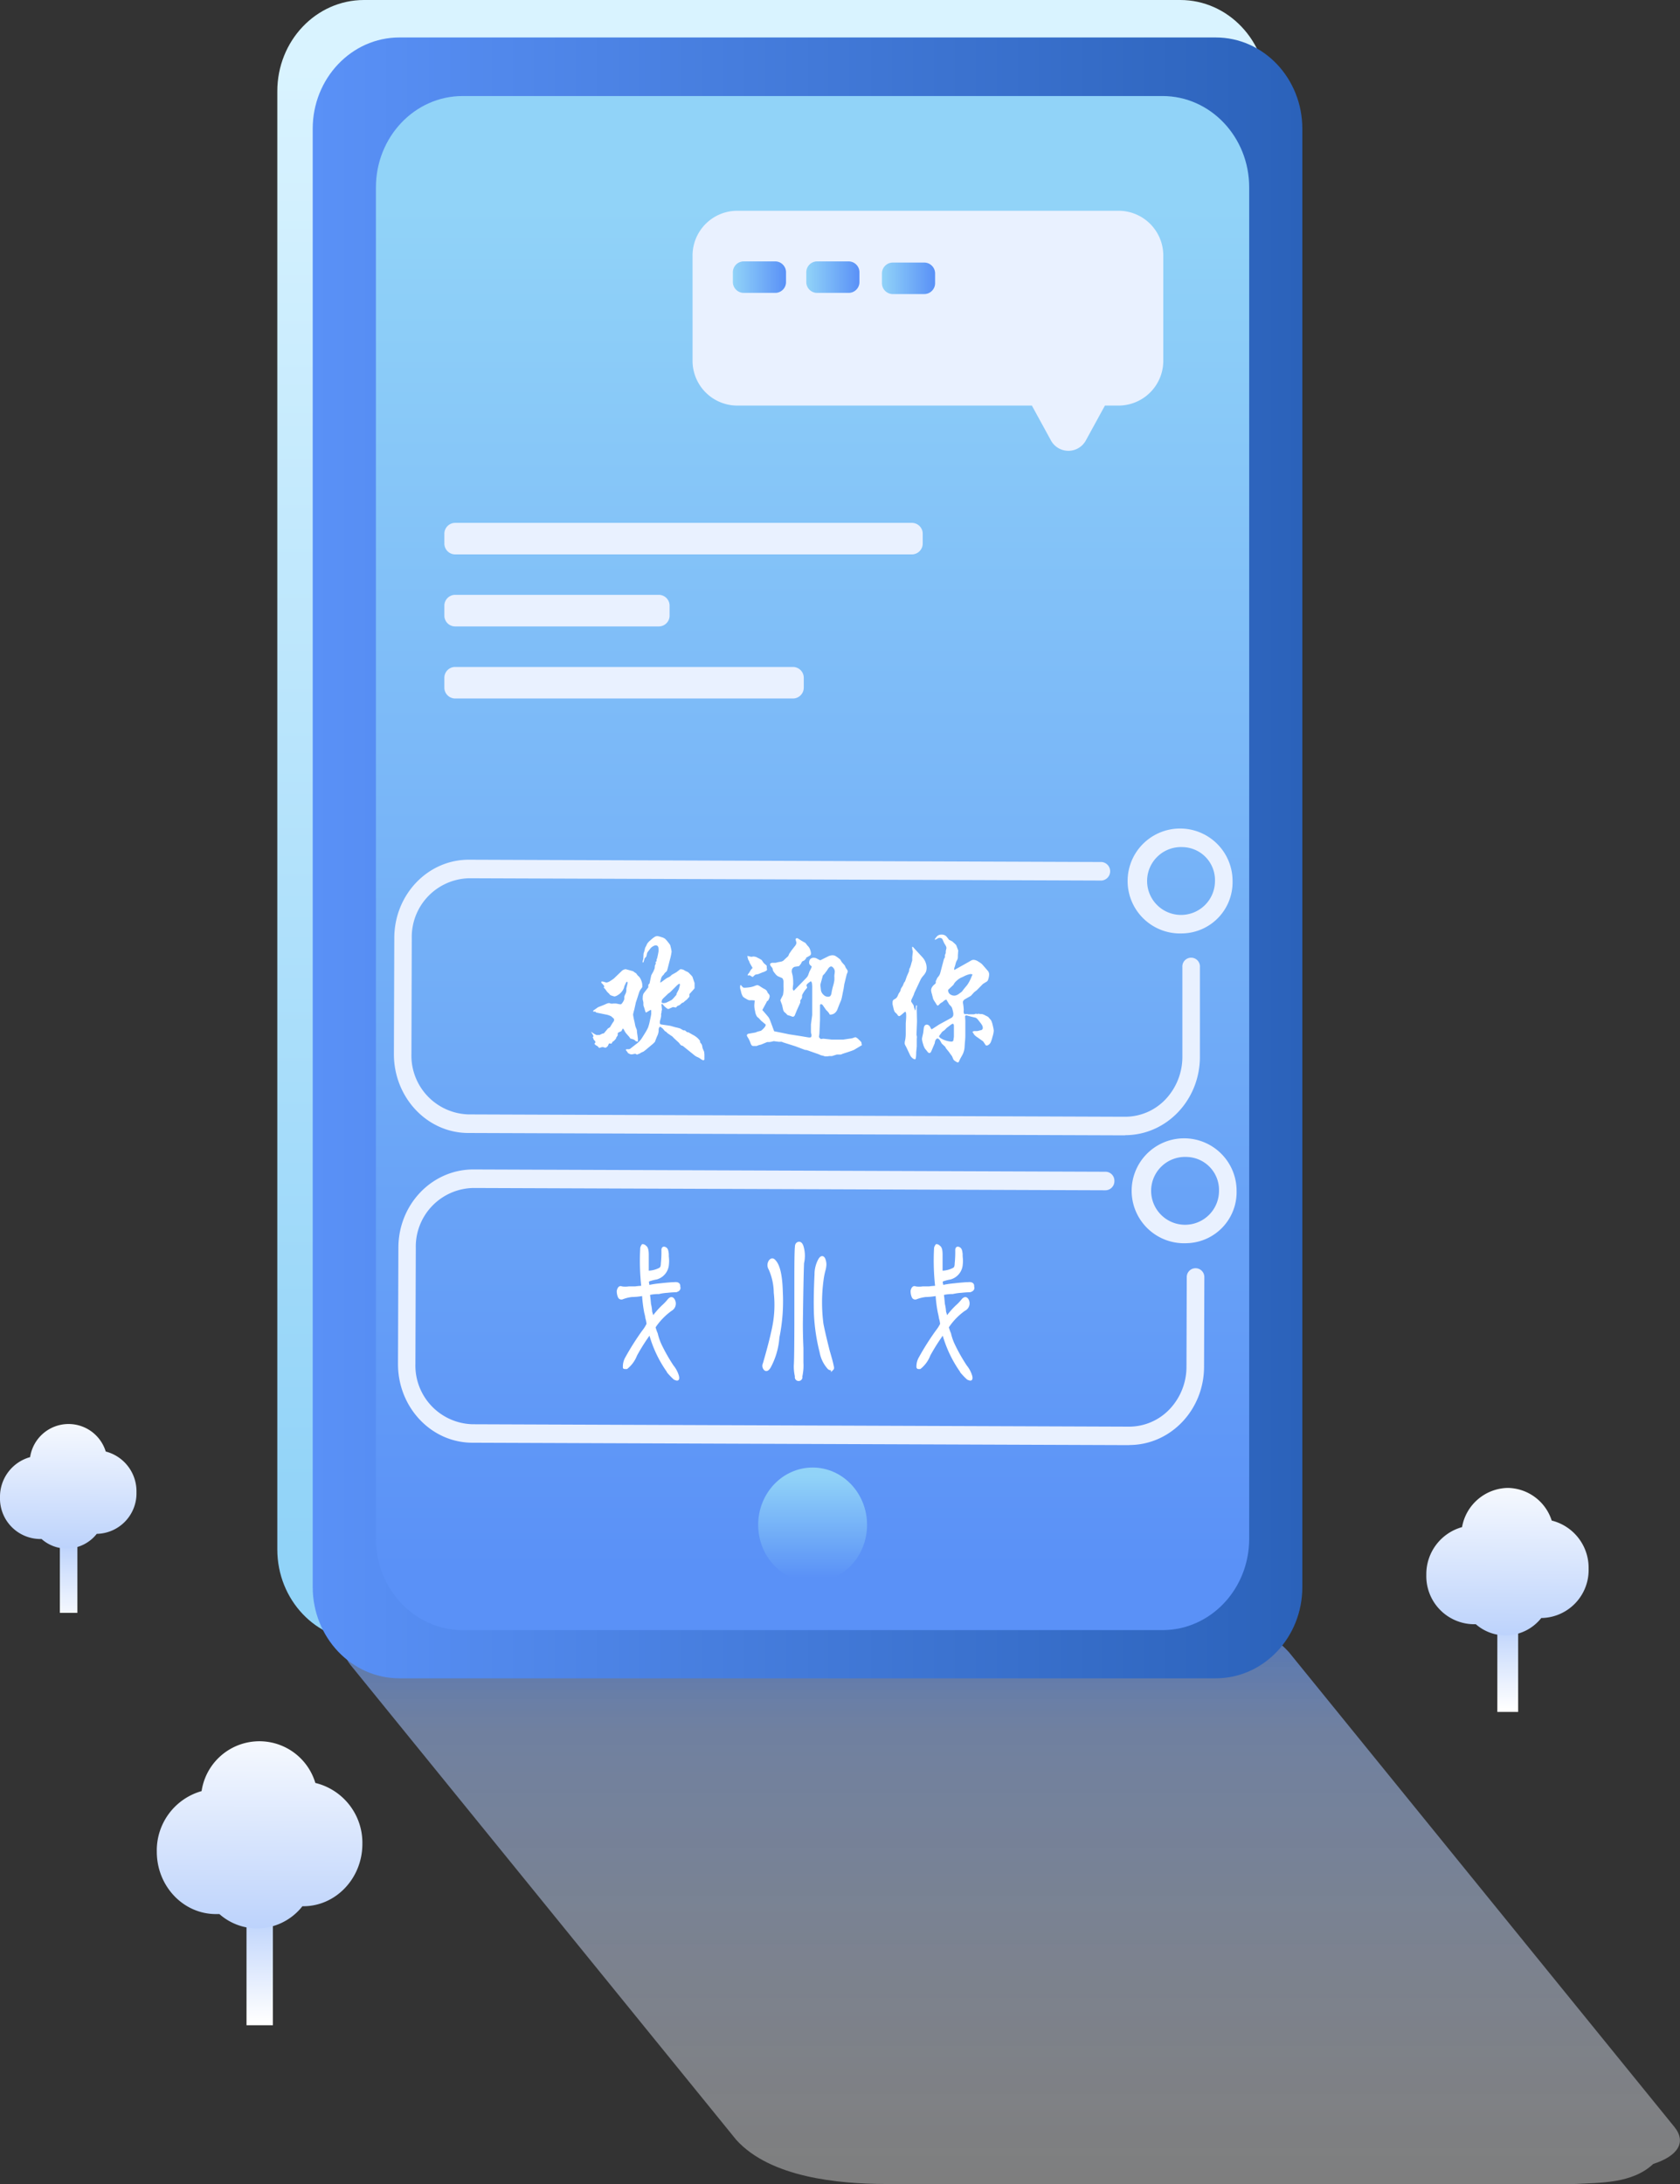<svg xmlns="http://www.w3.org/2000/svg" xmlns:xlink="http://www.w3.org/1999/xlink" id="图层_1" data-name="图层 1" viewBox="0 0 300 390"><rect x="0" y="0" width="300" height="390" fill="#333333" stroke="none"/>  <defs>    <linearGradient id="未命名的渐变_13" x1="319.24" y1="91.79" x2="319.24" y2="126.89" gradientTransform="matrix(1, 0, 0, -1, -50, 397)" gradientUnits="userSpaceOnUse">      <stop offset="0" stop-color="#fff"/>      <stop offset="1" stop-color="#6397f7"/>    </linearGradient>    <linearGradient id="未命名的渐变_13-2" x1="319.35" y1="135.79" x2="318.78" y2="63.26" gradientTransform="matrix(1, 0, 0, -1, 0, 402)" xlink:href="#未命名的渐变_13"/>    <linearGradient id="未命名的渐变_13-3" x1="62.26" y1="106.65" x2="62.26" y2="141.26" xlink:href="#未命名的渐变_13"/>    <linearGradient id="未命名的渐变_13-4" x1="62.35" y1="146.5" x2="61.86" y2="85.34" gradientTransform="matrix(1, 0, 0, -1, 0, 402)" xlink:href="#未命名的渐变_13"/>    <linearGradient id="未命名的渐变_13-5" x1="96.37" y1="35.98" x2="96.37" y2="80.42" xlink:href="#未命名的渐变_13"/>    <linearGradient id="未命名的渐变_13-6" x1="96.51" y1="91.68" x2="95.78" y2="-0.14" gradientTransform="matrix(1, 0, 0, -1, 0, 402)" xlink:href="#未命名的渐变_13"/>    <linearGradient id="未命名的渐变_103" x1="230.79" y1="109.41" x2="230.79" y2="4.33" gradientTransform="matrix(1, 0, 0, -1, 0, 402)" gradientUnits="userSpaceOnUse">      <stop offset="0" stop-color="#5a91f7"/>      <stop offset="0.2" stop-color="#a2c1fb" stop-opacity="0.8"/>      <stop offset="0.97" stop-color="#fff" stop-opacity="0.54"/>    </linearGradient>    <linearGradient id="未命名的渐变_104" x1="187.88" y1="121.74" x2="187.88" y2="404.68" gradientTransform="matrix(1, 0, 0, -1, 0, 402)" gradientUnits="userSpaceOnUse">      <stop offset="0" stop-color="#91d3f8"/>      <stop offset="0.93" stop-color="#d9f3ff"/>    </linearGradient>    <linearGradient id="未命名的渐变_105" x1="105.84" y1="243.82" x2="282.56" y2="243.82" gradientTransform="matrix(1, 0, 0, -1, 0, 402)" gradientUnits="userSpaceOnUse">      <stop offset="0" stop-color="#5a91f7"/>      <stop offset="1" stop-color="#2b62ba"/>    </linearGradient>    <linearGradient id="未命名的渐变_106" x1="195.11" y1="360.07" x2="195.11" y2="114.23" gradientTransform="matrix(1, 0, 0, -1, 0, 402)" gradientUnits="userSpaceOnUse">      <stop offset="0" stop-color="#91d3f8"/>      <stop offset="0.99" stop-color="#5a91f7"/>    </linearGradient>    <linearGradient id="未命名的渐变_106-2" x1="195.11" y1="133.47" x2="195.11" y2="115.08" gradientTransform="matrix(1, 0, 0, -1, -50, 397)" xlink:href="#未命名的渐变_106"/>    <linearGradient id="未命名的渐变_106-3" x1="180.87" y1="347.5" x2="190.36" y2="347.5" xlink:href="#未命名的渐变_106"/>    <linearGradient id="未命名的渐变_106-4" x1="193.98" y1="347.5" x2="203.47" y2="347.5" xlink:href="#未命名的渐变_106"/>    <linearGradient id="未命名的渐变_106-5" x1="207.49" y1="347.3" x2="216.98" y2="347.3" xlink:href="#未命名的渐变_106"/>  </defs>  <rect x="267.38" y="288.92" width="3.72" height="16.78" style="fill:url(#未命名的渐变_13)"/>  <path d="M327.09,276.53a8.37,8.37,0,0,0-7.85-5.83,8.46,8.46,0,0,0-8.16,7,8.72,8.72,0,0,0-6.38,8.55,8.58,8.58,0,0,0,8.35,8.79h.49a8.06,8.06,0,0,0,5.32,2,8.18,8.18,0,0,0,6.37-3.11h.11a8.57,8.57,0,0,0,8.34-8.79A8.69,8.69,0,0,0,327.09,276.53Z" transform="translate(-50 -5)" style="fill:url(#未命名的渐变_13-2)"/>  <rect x="10.69" y="273.86" width="3.13" height="14.15" style="fill:url(#未命名的渐变_13-3)"/>  <path d="M68.88,264.2a6.94,6.94,0,0,0-13.5,1,7.34,7.34,0,0,0-5.38,7.2,7.23,7.23,0,0,0,7,7.42l.42,0a6.75,6.75,0,0,0,4.49,1.71,6.88,6.88,0,0,0,5.37-2.63h.09a7.23,7.23,0,0,0,7-7.41A7.34,7.34,0,0,0,68.88,264.2Z" transform="translate(-50 -5)" style="fill:url(#未命名的渐变_13-4)"/>  <rect x="44.02" y="340.4" width="4.71" height="21.25" style="fill:url(#未命名的渐变_13-5)"/>  <path d="M106.31,323.38A10.43,10.43,0,0,0,86,324.84,11,11,0,0,0,78,335.66c0,6.15,4.72,11.14,10.56,11.14l.62,0a10.2,10.2,0,0,0,6.74,2.56A10.32,10.32,0,0,0,104,345.4h.15c5.83,0,10.56-5,10.56-11.13A11,11,0,0,0,106.31,323.38Z" transform="translate(-50 -5)" style="fill:url(#未命名的渐变_13-6)"/>  <g style="opacity:0.68">    <path d="M253.52,292.12H130.37c-4.64.24-10.29.08-14,3.58-4.36,1.41-6,3.84-3.78,6.61l68.87,84.79c6.1,6.77,18.36,7.88,26.62,7.9H331.22c4.63-.24,10.28-.08,14-3.58,4.36-1.41,6-3.84,3.78-6.61Q314.56,342.42,280.14,300C274,293.25,261.78,292.14,253.52,292.12Z" transform="translate(-50 -5)" style="fill:url(#未命名的渐变_103)"/>  </g>  <path d="M260.76,298H115c-8.55,0-15.48-7.31-15.48-16.31V21.31C99.51,12.3,106.44,5,115,5H260.76c8.55,0,15.48,7.3,15.48,16.31V281.72C276.24,290.72,269.31,298,260.76,298Z" transform="translate(-50 -5)" style="fill:url(#未命名的渐变_104)"/>  <path d="M267.09,304.7H121.32c-8.55,0-15.48-7.31-15.48-16.32V28c0-9,6.93-16.31,15.48-16.31H267.09c8.55,0,15.47,7.3,15.47,16.31v260.4C282.56,297.4,275.64,304.7,267.09,304.7Z" transform="translate(-50 -5)" style="fill:url(#未命名的渐变_105)"/>  <path d="M257.6,296.09h-125c-8.54,0-15.47-7.31-15.47-16.31V38.46c0-9,6.93-16.31,15.47-16.31h125c8.54,0,15.47,7.31,15.47,16.31V279.78C273.07,288.79,266.14,296.09,257.6,296.09Z" transform="translate(-50 -5)" style="fill:url(#未命名的渐变_106)"/>  <ellipse cx="145.11" cy="272.3" rx="9.72" ry="10.24" style="fill:url(#未命名的渐变_106-2)"/>  <path d="M261.92,227a9.37,9.37,0,1,1,8.9-9.32,9.12,9.12,0,0,1-8.9,9.32Zm.05-15.4a6.06,6.06,0,1,0,5.71,6.07,5.9,5.9,0,0,0-5.71-6.07Z" transform="translate(-50 -5)" style="fill:#e9f1ff"/>  <path d="M251.66,263.06l-117.29-.43c-7.38,0-13.33-6.34-13.3-14.11l.07-20.69c0-7.77,6-14,13.39-14l112.91.41a1.6,1.6,0,0,1,1.56,1.66,1.62,1.62,0,0,1-1.57,1.65l-112.94-.41a10.47,10.47,0,0,0-10.24,10.71l-.07,20.69a10.49,10.49,0,0,0,10.17,10.79l117.29.43a10,10,0,0,0,7.23-3.13,11,11,0,0,0,3-7.59l.05-16a1.57,1.57,0,1,1,3.14,0l-.05,16c0,7.75-6,14-13.36,14Z" transform="translate(-50 -5)" style="fill:#e9f1ff"/>  <path d="M261.19,171.68a9.37,9.37,0,1,1,8.91-9.32,9.14,9.14,0,0,1-8.91,9.32Zm.05-15.41a6.06,6.06,0,1,0,5.72,6.07,5.9,5.9,0,0,0-5.72-6.07Z" transform="translate(-50 -5)" style="fill:#e9f1ff"/>  <path d="M250.93,207.74l-117.29-.42c-7.37,0-13.32-6.35-13.3-14.12l.07-20.68c0-7.77,6-14.05,13.39-14l112.91.41a1.66,1.66,0,0,1,0,3.31l-112.94-.41a10.49,10.49,0,0,0-10.24,10.72l-.06,20.68A10.5,10.5,0,0,0,133.62,204l117.3.42a9.94,9.94,0,0,0,7.22-3.12,11.06,11.06,0,0,0,3-7.59l0-16a1.57,1.57,0,1,1,3.13,0l0,16c0,7.76-6,14-13.36,14Z" transform="translate(-50 -5)" style="fill:#e9f1ff"/>  <path d="M157.55,180.66c-.12-.1-.18-.17-.17-.2v-.19l.26,0,.63.18a1.54,1.54,0,0,0,.73-.29,6.08,6.08,0,0,0,.65-.45l1.29-1.24a1.2,1.2,0,0,1,.8-.4l.84.23.48.14.25.19.28.17.29.39.27.25a2.3,2.3,0,0,1,.36.65,2.19,2.19,0,0,1,.18,1,.69.69,0,0,1,0,.18,2.14,2.14,0,0,1-.22.31,2.31,2.31,0,0,0-.34.63l-.4,1.25-.18.53-.28,1.28a7.82,7.82,0,0,0-.22.9,10.64,10.64,0,0,0,.25,1.28l.16.8.27.7s0,.32.09.85l.09.67,0,.53a.82.82,0,0,1-.43-.12l-.16-.16a1.21,1.21,0,0,0-.42-.17l-.33-.1a.86.86,0,0,1-.17-.25l-.59-.67a3,3,0,0,1-.32-.51c-.1-.21-.2-.33-.28-.35l-.24.45a1.36,1.36,0,0,1-.32.15c-.19.08-.3.16-.34.26l0,.36-.25.37-.08.23-.22.25-.21.2-.15.07-.19.34a.13.13,0,0,1-.12,0l-.16,0a.22.22,0,0,0-.19,0l-.2.43a.92.92,0,0,1-.2.19.42.42,0,0,1-.26.13l-.4-.12h-.14a1.85,1.85,0,0,0-.31.09,1.05,1.05,0,0,1-.23.07l-.28-.31-.38-.22-.21-.24a.53.53,0,0,0,.17-.19.19.19,0,0,0,0-.11.12.12,0,0,0,0-.11l-.28-.31-.09-.28a.35.35,0,0,1-.08-.15l.12-.14a.17.17,0,0,0,0-.07,1.64,1.64,0,0,0-.23-.43c-.14-.23-.2-.34-.18-.34l.31.23.27.16a2.94,2.94,0,0,0,.35.18.93.93,0,0,0,.36,0,.63.63,0,0,0,.23,0l.48-.23.28-.06.73-.87.35-.21.44-.73.29-.42a1.06,1.06,0,0,0,0-.19.45.45,0,0,0,0-.13,1.07,1.07,0,0,0-.13-.15l-.36-.32a3.11,3.11,0,0,0-1-.34l-1.55-.32-.1,0-.19-.19-.31,0a.13.13,0,0,1-.1-.09s0-.1.15-.18l.74-.52,1.14-.45c.48-.24.79-.33.92-.27h0a1,1,0,0,0,.58.07,3.72,3.72,0,0,1,.64,0l.39.08a1.8,1.8,0,0,0,.36.05c.12,0,.25-.16.4-.4a1.88,1.88,0,0,0,.25-.53V183a2.25,2.25,0,0,1,.19-.48,1.49,1.49,0,0,0,.18-.64l0-.36.19-.82c.05-.24,0-.37-.05-.4s-.2.11-.32.44l-.16.32-.09.34a2.25,2.25,0,0,1-.38.67,2.48,2.48,0,0,1-.71.62,1.57,1.57,0,0,1-.58.25,2,2,0,0,1-.43-.12,1.12,1.12,0,0,1-.4-.18l-.12-.16-.39-.38-.35-.49c-.19-.18-.27-.28-.24-.31l.1-.16A2.17,2.17,0,0,0,157.55,180.66Zm9.84-4.73c.09-.42.16-.74.2-1a2.79,2.79,0,0,0,0-.52c0-.36-.15-.56-.44-.6a.94.94,0,0,0-.48.14,1.67,1.67,0,0,0-.49.37l-.29.38a2.86,2.86,0,0,0-.34.49l-.13.6-.31.35-.2.68s-.06.07-.09.07-.05,0-.06-.11a1.14,1.14,0,0,1,.11-.49l.05-1,.17-.54.11-.49.22-.41.13-.3a2.67,2.67,0,0,1,.57-.62,5.69,5.69,0,0,1,.74-.6,1,1,0,0,1,.54-.17,3.86,3.86,0,0,1,.69.18,1.89,1.89,0,0,1,.66.29,4.29,4.29,0,0,1,.53.6,3.54,3.54,0,0,1,.42.58c0,.07.08.32.17.76l.06.35a9.16,9.16,0,0,1-.29,1.41l-.35,1.36a7.07,7.07,0,0,1-.21.72l-.4.37-.14.23-.26.27a1.28,1.28,0,0,0-.25.55l-.15.58a.43.43,0,0,0,.16,0l1-.73.29-.14a1.94,1.94,0,0,0,.35-.2l.29-.27.82-.46.67-.52a.69.69,0,0,1,.25,0l.29.06.45.26.4.18a4,4,0,0,1,.41.4,3.64,3.64,0,0,1,.39.43l.28.84a2,2,0,0,1,.1.28V181l0,.31a.83.83,0,0,1,0,.15l-.08.13-.84.93,0,.43a1.15,1.15,0,0,1-.24.3l-.2.23-.41.32-.18.18-.32.14-.39.35-.44.19-.22.26-.54-.09-.83.36A1,1,0,0,1,169,185a2.86,2.86,0,0,1-.49-.45l-.25-.29-.14.08a.47.47,0,0,0,0,.15l.09.85a.88.88,0,0,0-.08.23l0,.19-.07.27a.77.77,0,0,0,0,.18,1.37,1.37,0,0,0,0,.2,3.83,3.83,0,0,1-.13.64,1.56,1.56,0,0,0-.1.56q0,.3.24.33l1.62.24.92.26a8.5,8.5,0,0,1,.85.22l.57.33.27,0,.4.33.14,0c.08,0,.37.18.86.46a3.73,3.73,0,0,1,1,.72l.3.35v.21a.68.68,0,0,0,.17.26.91.91,0,0,1,.21.4l.08.45.28.65.05.49,0,.2,0,.34,0,.35a.37.37,0,0,1-.18.14c-.08,0-.3-.09-.67-.37a2.9,2.9,0,0,0-.45-.23,2.09,2.09,0,0,1-.49-.3l-.38-.31-1.7-1.37-.2-.06c-.09,0-.26-.18-.49-.5l-.89-.82-.26-.28-.84-.57-.29-.28-.22-.12-.38-.46-.25-.19a.6.6,0,0,0-.23-.12.24.24,0,0,0-.16.13,1,1,0,0,0-.09.54,2.45,2.45,0,0,1-.25.95c-.15.35-.25.6-.3.74a2.5,2.5,0,0,1-.12.32,3.87,3.87,0,0,1-.57.54l-1,.84c-.25.2-.4.32-.47.36l-.45.2-.22.15-.3.11-.17.09-.33-.16-.61.11a.69.69,0,0,1-.41-.09,1.35,1.35,0,0,1-.28-.15l-.13-.21-.23-.29a.11.11,0,0,1,0-.12.21.21,0,0,1,.1-.06l.41,0a.56.56,0,0,0,.34-.16l.88-.69a4.59,4.59,0,0,0,.94-.88q.23-.33.69-1.08a8.91,8.91,0,0,0,.59-1.07,9.11,9.11,0,0,0,.33-1.25c.14-.61.21-1,.23-1.17v-.4c0-.08,0-.15,0-.19a.53.53,0,0,0-.08-.15l-.83.49c-.07,0-.14-.16-.21-.41s-.13-.45-.19-.61a1.15,1.15,0,0,1-.09-.36V184l-.11-.48a1.27,1.27,0,0,1,0-.37,1.69,1.69,0,0,1,.07-.55,1.38,1.38,0,0,1,.1-.23l.82-1.06v-.43a2.07,2.07,0,0,1,.22-.27l.31-1.46.38-.69.13-.32.09-.2.05-.53.16-.33-.05-.27.19-.18v-.33l.08-.11a.18.18,0,0,1,0-.06A.45.45,0,0,0,167.39,175.93Zm3.37,5.16-1.1,1.1-.35.25-.62.6a2.84,2.84,0,0,0-.45.47,2.16,2.16,0,0,0-.08.26.64.64,0,0,0,0,.26s.09.07.21.09a1.4,1.4,0,0,0,.85-.2c.39-.18.62-.3.71-.35a3.78,3.78,0,0,0,.49-.5l.38-.44v-.17l.42-.8.09-.38a1.08,1.08,0,0,0,.09-.53C171.36,180.59,171.16,180.7,170.76,181.09Z" transform="translate(-50 -5)" style="fill:#fff"/>  <path d="M186.13,185.36c.65.73,1,1.16,1.11,1.3a3.45,3.45,0,0,1,.35.74l.65,1.75,2.68.55,2,.31,1.42.24a1.2,1.2,0,0,0,.37,0,.21.21,0,0,0,.18-.19.81.81,0,0,0,0-.39,1.35,1.35,0,0,1-.08-.42l0-1.32.23-1.69,0-4.75a5.37,5.37,0,0,0-.06-1l-.17-.28c-.53.35-.79.59-.78.71v.19a.47.47,0,0,1,.11.18.4.4,0,0,1-.1.2,4.92,4.92,0,0,0-.81,1.22l0,.3a.88.88,0,0,1-.17.44l-.14.17v.4l-.6,1.33-.41,1a.57.57,0,0,1-.28.22,1.88,1.88,0,0,1-.47-.15l-.54-.16-.28-.3-.28-.24a1,1,0,0,1-.22-.45l-.18-.8c-.19-.5-.28-.75-.29-.76a.08.08,0,0,1,0,0,.86.86,0,0,1,0-.16l.45-.88a5.65,5.65,0,0,0,.09-1.41l0-.87a1.2,1.2,0,0,0-.13-.61l-.12-.13-.75-.32a1.78,1.78,0,0,1-.51-.49,3.46,3.46,0,0,1-.35-.48l-.11-.46s-.09-.13-.23-.3a.83.83,0,0,1-.2-.41c0-.1.11-.19.34-.26h.65l.42-.11.46-.08a1.28,1.28,0,0,0,.5-.19l.46-.44a5.6,5.6,0,0,0,.42-.39l.19-.44.21-.29.15-.23.73-.94a.91.91,0,0,0,.17-.45.15.15,0,0,1,0-.08l-.15-.54a.28.28,0,0,1,.26-.22.46.46,0,0,1,.18.06l.55.35c.51.3.77.44.78.44l.33.44.19.2a1.8,1.8,0,0,1,.36.7,2.23,2.23,0,0,1,.11.54.46.46,0,0,1-.18.37l-.7.4,0,.17-.12.08-.15.2-.37.18a.37.37,0,0,0-.12.13l-.17.33-.15.19-.18.22-.7.1a.69.69,0,0,0-.4.23.61.61,0,0,0-.18.42.93.93,0,0,0,0,.35l.15.62a7.52,7.52,0,0,1,.09,1.15,3.56,3.56,0,0,1,0,.37l-.09.77a.77.77,0,0,0,.19.39l2.21-2.27a1.62,1.62,0,0,0,.36-.52l.24-.66a6.35,6.35,0,0,0,.38-.78.25.25,0,0,0,0-.14l-.28-.24a.63.63,0,0,1-.16-.49.9.9,0,0,1,.22-.58.81.81,0,0,1,.62-.22,1.68,1.68,0,0,1,.37.06l.68.35a.16.16,0,0,0,.18,0l1.25-.62a2,2,0,0,1,.8-.24,1.65,1.65,0,0,1,.46.07,4,4,0,0,1,.57.37l.39.3.3.5.52.58.17.4.29.42a.77.77,0,0,1,.07.27,1.39,1.39,0,0,1-.11.33,1.76,1.76,0,0,0-.11.33l-.39,1.59-.12.79-.34,1.69-.11.39-.33.78-.36.93a1.57,1.57,0,0,1-.53.65,1.18,1.18,0,0,1-.52.19.46.46,0,0,1-.29,0,.55.55,0,0,1-.1-.18,3,3,0,0,0-.54-.61l-.62-.89a.38.38,0,0,0-.32-.16c-.12,0-.17.12-.16.34v2.44l-.11,2.51-.08.55a.95.95,0,0,0,.34.38l.44-.06,1.49.16h2.08l1.21-.18a1.63,1.63,0,0,0,.37-.06l.58-.19a1.46,1.46,0,0,1,.6.43,3.62,3.62,0,0,1,.46.47l.1.53-1.45.86-.62.23-1.33.43-.36.15-.72,0-.85.27-.5,0a1.93,1.93,0,0,1-.5.06h-.24l-.39-.12-.35-.08-.36-.16-2.16-.76-.37-.05-1.72-.65-2.21-.7-.15-.08a2.94,2.94,0,0,0-.52,0l-.95-.12-.31.08a3.35,3.35,0,0,1-.51.08H187l-1.11.46-.33.07-.45.17-.37,0-.28,0c-.18,0-.32-.18-.44-.51a4.8,4.8,0,0,0-.42-.92,1.66,1.66,0,0,1-.24-.46.38.38,0,0,1,.31-.3l1.21-.21.41-.16.59-.15a3.05,3.05,0,0,0,.52-.47c.25-.27.36-.49.33-.65l-.81-.67-.4-.44-.32-.27a2.28,2.28,0,0,1-.36-1,4.13,4.13,0,0,1-.14-1.12l.07-.79a6,6,0,0,0-.63-.05,1.7,1.7,0,0,1-.37,0,1.79,1.79,0,0,1-.53-.25,3.23,3.23,0,0,1-.55-.36,2.61,2.61,0,0,1-.38-1l-.14-.49a1.71,1.71,0,0,1,0-.36.31.31,0,0,1,.1-.27l.38.41a.39.39,0,0,0,.28.09,5.44,5.44,0,0,0,.69-.05,4,4,0,0,0,1.07-.24,2.69,2.69,0,0,1,.55-.18,1.41,1.41,0,0,1,.54.26c.24.16.47.3.71.43a1.18,1.18,0,0,1,.45.35l.14.31.28.35a.62.62,0,0,1,.08.29,1.4,1.4,0,0,1-.18.58c-.06.14-.11.22-.17.24l-.17.11a.16.16,0,0,0,0,.07Zm-2.6-6.18a.3.3,0,0,1,0-.11s0-.11.15-.23a4,4,0,0,0,.26-.41,2.09,2.09,0,0,1,.3-.42l.15-.16-.51-.9-.11-.31-.18-.31-.11-.46s0,0,0-.06a.13.13,0,0,1,0-.11l.66.16a1.35,1.35,0,0,0,.31-.05,1.5,1.5,0,0,1,.89.25,4.07,4.07,0,0,1,.69.39l.25.38a1.42,1.42,0,0,0,.35.36,1.43,1.43,0,0,1,.29.29v.37l.05.27a.45.45,0,0,1-.07.18,2.64,2.64,0,0,1-.75.34l-.78.32a2.38,2.38,0,0,0-.53.11l-.44.4-.55-.32C183.64,179.2,183.54,179.21,183.53,179.18Zm13,1.51a1.35,1.35,0,0,0,0,.53l.07.65a1.48,1.48,0,0,0,.49.8,1.11,1.11,0,0,0,.78.32.61.61,0,0,0,.39-.12,1.08,1.08,0,0,0,.23-.6,12.14,12.14,0,0,1,.27-1.19A6.28,6.28,0,0,0,199,180v-.48a2.6,2.6,0,0,1,0-.43,4.81,4.81,0,0,0,.07-.64,1.07,1.07,0,0,0-.35-.71c-.25-.27-.53-.19-.85.25l-.24.38-.24.3-.08.14-.37.38Z" transform="translate(-50 -5)" style="fill:#fff"/>  <path d="M213.49,185.35l.09-.8s0,0,.07,0h.1l-.05.46.05,2.3,0,.15-.09,2.35.05.17a1.41,1.41,0,0,1,0,.5v1.39l-.1,1c0,.88-.09,1.31-.22,1.3A1,1,0,0,1,213,194a1.61,1.61,0,0,1-.5-.61l-.69-1.46a2.68,2.68,0,0,1-.21-.4.69.69,0,0,1-.05-.24,2.33,2.33,0,0,1,.09-.58,6.06,6.06,0,0,0,.1-1.15l0-1.82.06-.81a6.61,6.61,0,0,0,0-.95.47.47,0,0,0-.15-.33,5.87,5.87,0,0,0-.5.41c-.31.27-.51.4-.57.39a.3.3,0,0,1-.23-.11l-.2-.28-.37-.35a2.46,2.46,0,0,1-.23-.67c-.09-.36-.14-.6-.16-.71s0-.25,0-.39a.61.61,0,0,1,.16-.4l.41-.24a1.15,1.15,0,0,0,.35-.49c.1-.23.16-.37.18-.4l.26-.39.14-.49.32-.5.22-.55.19-.24.31-.89.39-.89a3.58,3.58,0,0,1,.07-.47l.11-.18a5.85,5.85,0,0,0,.21-.65,6.5,6.5,0,0,1,.19-.64l0-.61.11-1a2.25,2.25,0,0,1-.12-.79c0-.07.08-.07.16,0l.35.39,1.28,1.39a2.85,2.85,0,0,1,.79,1.94,2.25,2.25,0,0,1-.12.69,2.81,2.81,0,0,1-.46.69,3.56,3.56,0,0,0-.46.63l-1.15,2.44-.11.35-.44.94s0,.07,0,.12a.32.32,0,0,0,0,.19l.41.62.11.49.18.47Zm5.19-1.73-.41.34-.23.13a2.18,2.18,0,0,0-.31.27.6.6,0,0,1-.28.21c-.07,0-.18-.12-.32-.38l-.27-.41c-.11-.18-.18-.31-.22-.39l-.23-.89a2.74,2.74,0,0,1-.14-.66,1.13,1.13,0,0,1,.12-.48,1.84,1.84,0,0,1,.41-.51,1.5,1.5,0,0,0,.3-.29v-.33a.8.8,0,0,1,.11-.23l.16-.37.27-.33a1.78,1.78,0,0,0,.28-.62l.64-2.42.18-.33,0-.39.15-.37v-.33l.12-.54a1,1,0,0,0-.15-.46l-.27-.45-.3-.68a.53.53,0,0,0-.44-.23l-.21,0-.59.31-.16,0a2.7,2.7,0,0,1,.55-.7,1.17,1.17,0,0,1,.75-.2,1.14,1.14,0,0,1,.86.39l.42.54.52.26c.05,0,.17.14.39.33a2.51,2.51,0,0,1,.38.38l.22.59.13.34-.06.9v.24a1.26,1.26,0,0,1-.08.46l-.16.3a2.37,2.37,0,0,0-.18.54c-.07.24-.12.43-.18.58a.62.62,0,0,0-.05.28l0,.2,2-1.12,1.11-.63a1.11,1.11,0,0,1,.39-.07,1.79,1.79,0,0,1,.82.32,4.71,4.71,0,0,1,.63.44l.22.25.87,1a1.08,1.08,0,0,1,.19.51,2.37,2.37,0,0,1-.05.54,2.43,2.43,0,0,1-.18.6.93.93,0,0,1-.13.18l-.74.46-1.1,1.12-.46.35-.6.66-1.08.62a.9.9,0,0,0-.28.28,1.3,1.3,0,0,0-.06.19.59.59,0,0,0,0,.13,9.19,9.19,0,0,1,.15,1.31,1.85,1.85,0,0,0,0,.53.26.26,0,0,0,.15.19l.52,0,.13.05s.07,0,.17,0l.84,0,.38-.11.25.07.11-.07.44.06.25,0a2.07,2.07,0,0,1,.61.25,5,5,0,0,1,.52.27l.29.34.21.24a3.77,3.77,0,0,1,.31.94,7.2,7.2,0,0,1,.18.92,4.84,4.84,0,0,1-.23,1.11,5.57,5.57,0,0,1-.33,1,1.15,1.15,0,0,1-.35.41c-.15.1-.26.15-.34.13a.24.24,0,0,1-.13,0,.51.51,0,0,1-.12-.13l-.4-.6-1-.71a2.66,2.66,0,0,1-.58-.47l-.33-.52a.82.82,0,0,1,.29-.14h.59L225,189l.23-.05a.43.43,0,0,0,.27-.45,2,2,0,0,0-.06-.28,2.6,2.6,0,0,0-.38-.59c-.22-.29-.38-.49-.48-.61a1.27,1.27,0,0,0-.34-.28l-.75-.18-.9-.24a.39.39,0,0,0-.18.05.39.39,0,0,0-.08.1l.05.82v2.33l0,.27a11.21,11.21,0,0,1-.08,1.28l-.06.93a3.61,3.61,0,0,1-.49,1.47,9,9,0,0,0-.45.85.49.49,0,0,1-.12.23.21.21,0,0,1-.16.08s-.17-.06-.38-.2a1.22,1.22,0,0,1-.38-.32l-.25-.59-.34-.46-.19-.28-.57-.7-.1-.23-.65-.61-.29-.53c-.17-.25-.32-.37-.46-.37s-.37.21-.45.58l-.05.28-.37.87c-.15.37-.26.61-.32.72a.32.32,0,0,1-.31.14c-.09,0-.23-.12-.4-.37l-.34-.41a3.11,3.11,0,0,1-.33-.81,5,5,0,0,1-.2-.84v-.16s.07-.34.22-1l.09-.77c.05-.44.22-.67.51-.7a.55.55,0,0,1,.35.1.89.89,0,0,1,.22.2l.26.48a.13.13,0,0,0,.18,0l1.25-.81,2.24-1.22a.84.84,0,0,0,.25-.36,1.47,1.47,0,0,0,0-.57,6.22,6.22,0,0,0-.21-.81,2.12,2.12,0,0,0-.11-.21l-.41-.44-.12-.22-.38-.63ZM219.9,191a.38.38,0,0,0,.34-.18l.1-.73a2.33,2.33,0,0,0,0,.36l0-2.22c0-.25-.06-.39-.17-.41s-.28.1-.57.32-.49.37-.57.44l-.38.39-.34.23a1.54,1.54,0,0,0-.25.31l-.3.4a.24.24,0,0,0-.06.15c0,.13.16.27.48.45a4.07,4.07,0,0,0,1,.38A3.61,3.61,0,0,0,219.9,191Zm3.41-12.07a4.19,4.19,0,0,0-1.26.46l-.51.23a3,3,0,0,0-.66.47,2.72,2.72,0,0,0-.47.5l-.16.28-.93.88a.29.29,0,0,0,0,.18.8.8,0,0,0,.41.66,1.19,1.19,0,0,0,.93.17,1.82,1.82,0,0,0,.63-.33c.26-.19.42-.3.46-.34s.16-.2.36-.47l.62-.75a6.78,6.78,0,0,0,.73-1.39l.21-.48Z" transform="translate(-50 -5)" style="fill:#fff"/>  <path d="M169.8,238.86a11.85,11.85,0,0,0-3,3.12,8.09,8.09,0,0,0,.41,1.19,10.21,10.21,0,0,0,.71,2.05,31,31,0,0,0,2.15,3.77,5,5,0,0,1,.92,1.73q.1.42,0,.54c-.07.07-.24,0-.51-.11a11.09,11.09,0,0,1-1.23-1.3c.41.51.38.44-.1-.21a21.35,21.35,0,0,1-3.07-6.69,36.11,36.11,0,0,0-2.55,4,5.39,5.39,0,0,1-1.64,2.27h-.31c-.07,0-.1,0-.1-.11a3,3,0,0,1,.41-1.62,47.43,47.43,0,0,1,3-4.74,6.54,6.54,0,0,0,.81-1.29,4.46,4.46,0,0,0-.2-1.08,6.88,6.88,0,0,0-.21-1,25.59,25.59,0,0,1-.4-3.24,10.63,10.63,0,0,1-2.05.22,6.72,6.72,0,0,0-1.74.43.41.41,0,0,1-.51-.22,2.41,2.41,0,0,1-.2-1.07c.13-.51.34-.69.61-.54a4.09,4.09,0,0,0,1.33,0h1.12a11.16,11.16,0,0,1,1.33-.11,41.76,41.76,0,0,1-.2-7,1.23,1.23,0,0,1,.2-.43.55.55,0,0,1,.41.22c.27.14.41.61.41,1.4v3.12a4.73,4.73,0,0,0,2.25-.54c.27-.14.41-.46.41-1a19.23,19.23,0,0,0,.1-2.37c0-.36.14-.46.41-.32s.34.39.41,1v.43a6.1,6.1,0,0,1,0,1.62,2.73,2.73,0,0,1-2,2.26,7.35,7.35,0,0,0-1.54.43v.43a3,3,0,0,1,.1.65,16.07,16.07,0,0,1,2-.32c1.36-.15,2.25-.22,2.66-.22.61-.07.88.11.82.54.13.36,0,.61-.51.76-.14,0-.65,0-1.54.1a9.28,9.28,0,0,0-1.53.22,7.33,7.33,0,0,0-1.84.21c.06.37.13,1,.2,1.84a7.45,7.45,0,0,1,.21,1.4,6.56,6.56,0,0,1,.3,1.18,14.73,14.73,0,0,1,1.84-2.15,9.22,9.22,0,0,0,1.13-1.19c.34-.36.61-.32.82.11A1.23,1.23,0,0,1,169.8,238.86Z" transform="translate(-50 -5)" style="fill:#fff;stroke:#fff;stroke-miterlimit:10;stroke-width:0.5px"/>  <path d="M187.5,230.23c.27-.36.54-.36.82,0,.74.79,1.15,2.63,1.22,5.5a32.24,32.24,0,0,1-.61,8.09,13,13,0,0,1-1.54,5.28c-.27.43-.51.57-.71.43a.83.83,0,0,1-.21-1q1.13-3.88,1.64-6.36a20,20,0,0,0,.31-6.36,10.75,10.75,0,0,0-.92-4.21A1.26,1.26,0,0,1,187.5,230.23Zm4.7-2.58c0-.36.14-.58.41-.65s.48.18.61.54a5.65,5.65,0,0,1,.11,3q-.11,2.81-.21,10.78c0,.64,0,2.12.1,4.42v2.59a8.85,8.85,0,0,1-.2,2.47.43.43,0,1,1-.82,0,8.21,8.21,0,0,1-.2-1.94c.06-.71.1-3.59.1-8.62V233C192.1,230.09,192.13,228.29,192.2,227.65Zm4.19,2.26c.28-.43.52-.47.72-.11a2.48,2.48,0,0,1,.21,1.08,4.72,4.72,0,0,1-.11.75,13,13,0,0,0-.41,2.05,29.72,29.72,0,0,0,0,7.77c.21,1.07.58,2.69,1.13,4.85.34,1.15.58,2,.71,2.69.07.22.07.36,0,.43a.7.7,0,0,1-.61-.1,5.78,5.78,0,0,1-1.43-2.92,33.38,33.38,0,0,1-1-6.68q-.11-2.81.1-7.12A5.33,5.33,0,0,1,196.39,229.91Z" transform="translate(-50 -5)" style="fill:#fff;stroke:#fff;stroke-miterlimit:10;stroke-width:0.5px"/>  <path d="M222.17,238.86a11.67,11.67,0,0,0-3,3.12,8.09,8.09,0,0,0,.41,1.19,9.47,9.47,0,0,0,.72,2.05,31.36,31.36,0,0,0,2.14,3.77,5,5,0,0,1,.92,1.73q.11.42,0,.54c-.06.07-.24,0-.51-.11a11.09,11.09,0,0,1-1.23-1.3c.41.51.38.44-.1-.21a21.35,21.35,0,0,1-3.07-6.69,36.11,36.11,0,0,0-2.55,4,5.31,5.31,0,0,1-1.64,2.27H214a.1.1,0,0,1-.1-.11,3,3,0,0,1,.41-1.62,47.43,47.43,0,0,1,3-4.74,7.11,7.11,0,0,0,.82-1.29,4.62,4.62,0,0,0-.21-1.08,9.19,9.19,0,0,0-.2-1,23.92,23.92,0,0,1-.41-3.24,10.47,10.47,0,0,1-2,.22,6.72,6.72,0,0,0-1.74.43.41.41,0,0,1-.51-.22,2.41,2.41,0,0,1-.2-1.07c.13-.51.34-.69.61-.54a4.09,4.09,0,0,0,1.33,0h1.13a10.85,10.85,0,0,1,1.33-.11,40.82,40.82,0,0,1-.21-7,1.21,1.21,0,0,1,.21-.43.55.55,0,0,1,.4.22c.28.14.41.61.41,1.4v3.12a4.73,4.73,0,0,0,2.25-.54c.27-.14.41-.46.41-1a19.23,19.23,0,0,0,.1-2.37c0-.36.14-.46.41-.32s.34.39.41,1v.43a6.1,6.1,0,0,1,0,1.62,2.72,2.72,0,0,1-2,2.26,7.35,7.35,0,0,0-1.54.43v.43a3.19,3.19,0,0,1,.11.65,15.63,15.63,0,0,1,2-.32c1.36-.15,2.25-.22,2.66-.22.61-.07.89.11.82.54.13.36,0,.61-.51.76-.14,0-.65,0-1.54.1a9.28,9.28,0,0,0-1.53.22,7.39,7.39,0,0,0-1.84.21c.06.37.13,1,.2,1.84a7.45,7.45,0,0,1,.21,1.4,6.56,6.56,0,0,1,.3,1.18,14.73,14.73,0,0,1,1.84-2.15,8.58,8.58,0,0,0,1.13-1.19c.34-.36.61-.32.82.11A1.23,1.23,0,0,1,222.17,238.86Z" transform="translate(-50 -5)" style="fill:#fff;stroke:#fff;stroke-miterlimit:10;stroke-width:0.5px"/>  <style>@keyframes chatMotion2{0%,to{transform:translate(-50px,-5px)}50%{transform:translate(-50px,-0px)}}</style>  <path d="M250,42.64h-68.6a8,8,0,0,0-7.73,8.15V69.27a8,8,0,0,0,7.73,8.15h52.86l3.37,6.16a3.55,3.55,0,0,0,6.31,0l3.37-6.16H250a8,8,0,0,0,7.73-8.15V50.79A8,8,0,0,0,250,42.64Z" transform="translate(-50 -5)" style="fill:#e9f1ff"/>  <path d="M188.48,57.3h-5.72a1.94,1.94,0,0,1-1.89-2V53.68a1.94,1.94,0,0,1,1.89-2h5.72a1.94,1.94,0,0,1,1.88,2v1.64A1.93,1.93,0,0,1,188.48,57.3Z" transform="translate(-50 -5)" style="fill:url(#未命名的渐变_106-3);animation:chatMotion2 .8s ease-in-out infinite"/>  <path d="M201.58,57.3h-5.72a1.93,1.93,0,0,1-1.88-2V53.68a1.94,1.94,0,0,1,1.88-2h5.72a1.94,1.94,0,0,1,1.89,2v1.64A1.93,1.93,0,0,1,201.58,57.3Z" transform="translate(-50 -5)" style="fill:url(#未命名的渐变_106-4);animation:chatMotion2 .8s ease-in-out infinite;animation-delay:.3s"/>  <path d="M215.1,57.51h-5.72a1.94,1.94,0,0,1-1.89-2V53.89a1.94,1.94,0,0,1,1.89-2h5.72a1.94,1.94,0,0,1,1.88,2v1.63A1.94,1.94,0,0,1,215.1,57.51Z" transform="translate(-50 -5)" style="fill:url(#未命名的渐变_106-5);animation:chatMotion2 .8s ease-in-out infinite;animation-delay:.5s"/>  <style>@keyframes bounce{0%{transform:scaleX(0.25)}50%{transform:scaleX(1)}100%{transform:scaleX(0.25)}}</style>  <g style="animation:bounce 3s infinite cubic-bezier(0.24, 0.24, 0.96, 0.94);transform-origin:center">    <path d="M212.88,104H131.23a1.94,1.94,0,0,1-1.88-2v-1.63a1.94,1.94,0,0,1,1.88-2h81.65a1.94,1.94,0,0,1,1.89,2V102A1.94,1.94,0,0,1,212.88,104Z" transform="translate(-50 -5)" style="fill:#e9f1ff"/>    <path d="M167.68,116.86H131.23a1.93,1.93,0,0,1-1.88-2v-1.64a1.94,1.94,0,0,1,1.88-2h36.45a1.94,1.94,0,0,1,1.89,2v1.64A1.93,1.93,0,0,1,167.68,116.86Z" transform="translate(-50 -5)" style="fill:#e9f1ff"/>    <path d="M191.64,129.73h-60.4a1.94,1.94,0,0,1-1.89-2V126.1a1.93,1.93,0,0,1,1.89-2h60.4a1.94,1.94,0,0,1,1.89,2v1.64A1.94,1.94,0,0,1,191.64,129.73Z" transform="translate(-50 -5)" style="fill:#e9f1ff"/>  </g></svg>
